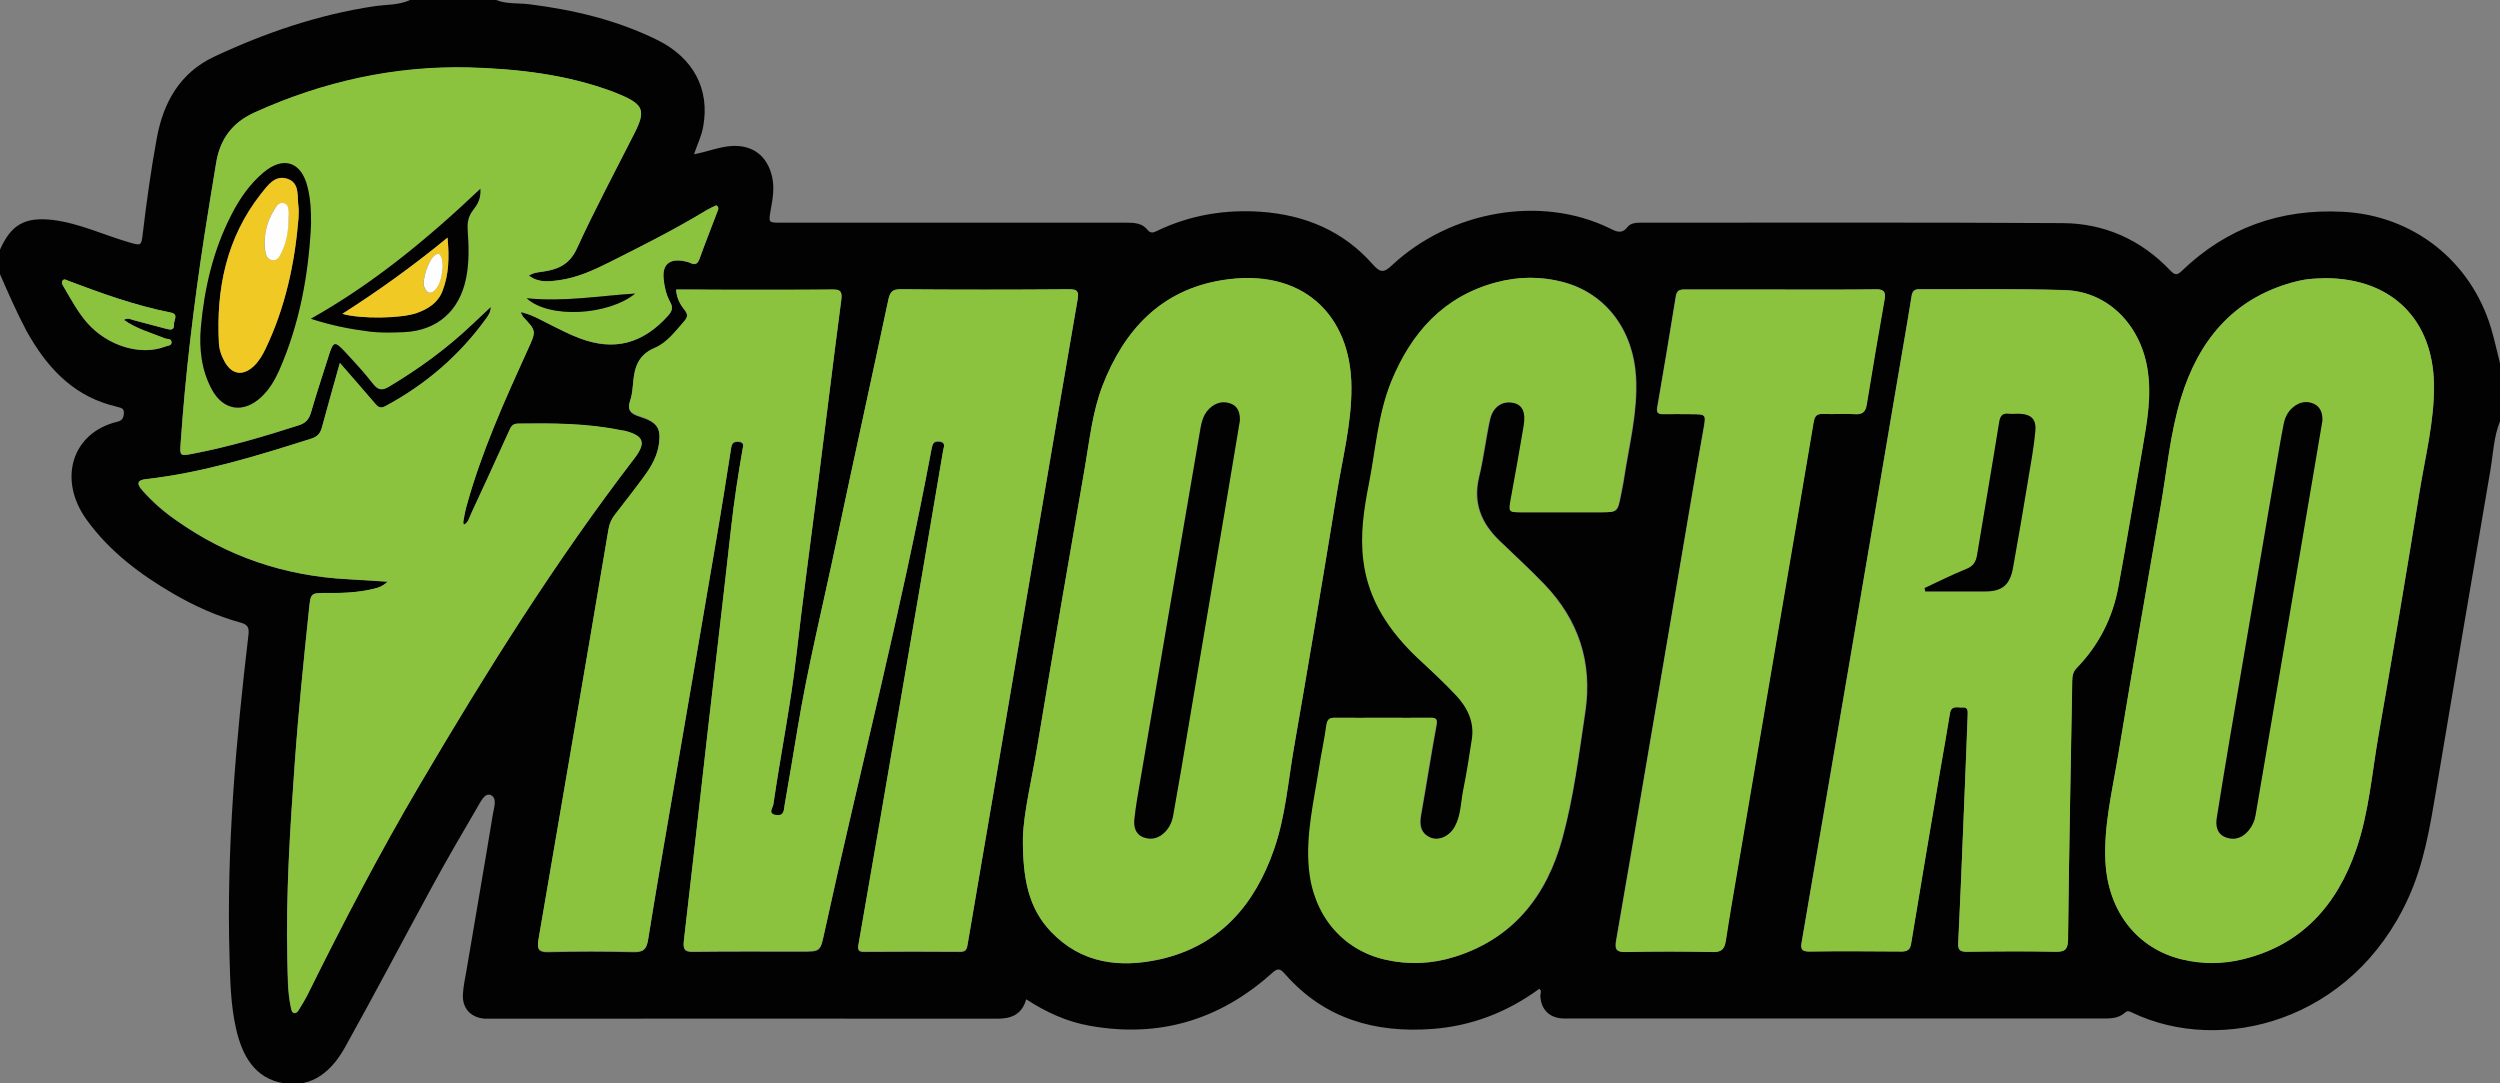 <svg width="120" height="52" viewBox="0 0 120 52" fill="none" xmlns="http://www.w3.org/2000/svg">
<rect x="0" y="0" width="120" height="52" fill="#808080" stroke="none"/>
<g clip-path="url(#clip0_822_553)">
<path d="M19.683 0C21.058 0 22.434 0 23.809 0C24.317 0.203 24.868 0.139 25.397 0.203C27.534 0.471 29.619 0.963 31.566 1.926C33.28 2.782 34.074 4.269 33.757 6.056C33.682 6.505 33.481 6.912 33.312 7.404C33.958 7.286 34.508 7.051 35.1 7.008C36.116 6.944 36.825 7.468 37.058 8.474C37.185 9.02 37.09 9.544 36.995 10.068C36.889 10.7 36.868 10.689 37.524 10.689C43.037 10.689 48.561 10.689 54.074 10.689C54.455 10.689 54.825 10.71 55.079 11.031C55.238 11.224 55.365 11.16 55.534 11.085C57.111 10.325 58.783 10.047 60.519 10.165C62.624 10.314 64.466 11.074 65.884 12.679C66.243 13.086 66.413 13.118 66.815 12.732C69.64 10.1 73.968 9.362 77.238 10.946C77.566 11.106 77.831 11.267 78.127 10.892C78.264 10.71 78.529 10.689 78.762 10.689C85.513 10.689 92.264 10.668 99.016 10.71C101.005 10.721 102.762 11.502 104.159 12.968C104.381 13.203 104.487 13.235 104.73 13C106.889 10.924 109.471 10.015 112.434 10.165C115.81 10.325 118.603 12.508 119.577 15.771C119.735 16.317 119.862 16.884 120 17.44C120 18.371 120 19.291 120 20.222C119.693 20.982 119.672 21.795 119.534 22.598C118.656 27.723 117.788 32.848 116.931 37.962C116.635 39.717 116.349 41.461 115.598 43.109C112.889 49.058 106.603 50.641 102.349 48.608C102.243 48.555 102.127 48.49 102.011 48.597C101.661 48.919 101.238 48.886 100.815 48.886C92.37 48.886 83.926 48.886 75.471 48.886C75.28 48.886 75.079 48.897 74.889 48.876C74.307 48.801 73.958 48.394 73.936 47.795C73.936 47.688 74.021 47.56 73.884 47.463C72.349 48.587 70.635 49.25 68.751 49.389C66.011 49.593 63.577 48.908 61.693 46.768C61.429 46.458 61.312 46.468 61.026 46.736C58.519 48.972 55.619 49.828 52.318 49.239C51.217 49.047 50.212 48.587 49.259 47.966C49.048 48.705 48.54 48.897 47.873 48.897C39.778 48.886 31.683 48.897 23.587 48.897C23.482 48.897 23.376 48.897 23.27 48.897C22.582 48.844 22.169 48.383 22.222 47.699C22.243 47.346 22.317 46.993 22.381 46.639C22.804 44.114 23.249 41.589 23.661 39.064C23.714 38.754 23.884 38.283 23.534 38.155C23.259 38.058 23.058 38.508 22.899 38.775C22.169 40.017 21.45 41.258 20.762 42.52C19.355 45.099 17.989 47.709 16.55 50.288C15.926 51.401 15.005 52.214 13.64 52C12.222 51.775 11.63 50.673 11.333 49.389C11.069 48.234 11.048 47.057 11.016 45.88C10.868 40.712 11.323 35.587 11.926 30.472C11.968 30.109 11.884 29.98 11.545 29.884C10.423 29.574 9.365 29.103 8.349 28.514C6.741 27.584 5.27 26.482 4.169 24.962C2.762 23.036 3.439 20.768 5.63 20.244C5.862 20.19 5.926 20.072 5.947 19.848C5.968 19.57 5.778 19.58 5.619 19.527C5.503 19.484 5.376 19.463 5.259 19.43C3.386 18.885 2.201 17.547 1.28 15.9C0.804 15.001 0.402 14.081 0 13.161C0 12.765 0 12.379 0 11.983C0.54 10.774 1.196 10.4 2.55 10.56C3.82 10.721 4.974 11.277 6.19 11.63C6.783 11.802 6.783 11.812 6.857 11.181C7.037 9.662 7.249 8.142 7.524 6.644C7.841 4.9 8.646 3.488 10.286 2.718C12.73 1.573 15.27 0.706 17.958 0.3C18.529 0.214 19.132 0.257 19.683 0ZM25.132 15.022C25.534 15.118 25.884 15.322 26.243 15.504C26.762 15.761 27.28 16.039 27.82 16.242C29.492 16.873 30.857 16.499 32.063 15.161C32.254 14.947 32.328 14.776 32.169 14.509C31.979 14.166 31.884 13.781 31.852 13.385C31.788 12.722 32.116 12.422 32.773 12.529C32.889 12.551 33.016 12.572 33.132 12.626C33.386 12.743 33.492 12.668 33.587 12.401C33.862 11.63 34.169 10.871 34.455 10.111C34.487 10.025 34.508 9.94 34.381 9.865C34.243 9.929 34.074 10.004 33.926 10.09C32.413 11.01 30.836 11.802 29.259 12.593C28.487 12.979 27.693 13.332 26.825 13.46C26.349 13.524 25.852 13.588 25.386 13.235C25.608 13.086 25.841 13.075 26.064 13.043C26.783 12.936 27.333 12.711 27.693 11.93C28.55 10.058 29.524 8.239 30.455 6.398C30.995 5.328 30.889 5.029 29.809 4.569C29.683 4.515 29.545 4.462 29.418 4.408C27.196 3.574 24.868 3.306 22.518 3.253C18.931 3.167 15.492 3.927 12.212 5.414C11.143 5.895 10.561 6.687 10.37 7.821C10.18 8.998 9.979 10.175 9.799 11.352C9.302 14.648 8.899 17.943 8.667 21.271C8.624 21.902 8.635 21.902 9.249 21.784C10.984 21.453 12.667 20.96 14.349 20.415C14.677 20.308 14.825 20.126 14.921 19.805C15.175 18.917 15.471 18.04 15.746 17.162C16 16.349 16.042 16.328 16.635 16.97C17.069 17.44 17.503 17.911 17.894 18.414C18.138 18.724 18.328 18.778 18.667 18.564C20.095 17.708 21.439 16.734 22.656 15.579C22.942 15.311 23.227 15.044 23.556 14.733C23.545 15.011 23.429 15.151 23.333 15.29C22.042 17.076 20.413 18.468 18.487 19.505C18.222 19.644 18.116 19.516 17.968 19.345C17.439 18.724 16.91 18.125 16.307 17.43C16 18.532 15.714 19.516 15.45 20.511C15.376 20.789 15.238 20.96 14.952 21.057C12.349 21.881 9.746 22.694 7.016 23.004C6.593 23.047 6.529 23.207 6.825 23.539C7.291 24.074 7.831 24.545 8.413 24.951C10.899 26.717 13.661 27.648 16.698 27.808C17.291 27.84 17.894 27.883 18.603 27.926C18.349 28.151 18.169 28.204 17.979 28.258C17.217 28.45 16.444 28.472 15.672 28.472C14.889 28.461 14.91 28.472 14.825 29.274C14.571 31.703 14.328 34.132 14.148 36.56C13.926 39.728 13.714 42.895 13.788 46.072C13.809 46.832 13.788 47.602 13.958 48.362C13.979 48.469 14 48.597 14.106 48.63C14.212 48.662 14.296 48.555 14.349 48.458C14.497 48.212 14.646 47.966 14.773 47.72C16.455 44.307 18.212 40.937 20.148 37.663C23.323 32.27 26.635 26.974 30.444 22.009C31.026 21.249 30.899 20.918 29.968 20.682C29.915 20.672 29.862 20.672 29.809 20.661C28.18 20.319 26.518 20.319 24.857 20.34C24.571 20.34 24.508 20.511 24.423 20.704C23.82 22.03 23.217 23.357 22.603 24.673C22.518 24.855 22.476 25.09 22.254 25.198C22.243 25.133 22.222 25.08 22.233 25.037C22.275 24.812 22.317 24.577 22.37 24.363C23.079 21.72 24.201 19.249 25.333 16.777C25.735 15.9 25.735 15.9 25.101 15.215C25.079 15.193 25.069 15.151 25.048 15.118C25.079 15.086 25.101 15.054 25.132 15.022ZM32.455 13.899C32.476 14.316 32.656 14.626 32.868 14.905C33.037 15.118 33.005 15.258 32.836 15.45C32.413 15.932 32.011 16.488 31.429 16.724C30.645 17.044 30.455 17.644 30.392 18.382C30.37 18.66 30.349 18.96 30.254 19.227C30.085 19.698 30.265 19.869 30.709 20.008C31.534 20.265 31.725 20.565 31.64 21.26C31.566 21.859 31.28 22.373 30.942 22.854C30.476 23.486 30 24.096 29.524 24.716C29.355 24.93 29.259 25.155 29.206 25.433C28.593 29.06 27.968 32.687 27.355 36.314C26.847 39.257 26.349 42.199 25.841 45.152C25.778 45.548 25.841 45.719 26.296 45.709C27.672 45.676 29.048 45.676 30.423 45.709C30.899 45.719 31.037 45.559 31.111 45.109C31.492 42.724 31.915 40.337 32.318 37.962C33.005 33.95 33.693 29.938 34.381 25.925C34.624 24.47 34.857 23.015 35.09 21.549C35.122 21.314 35.196 21.196 35.45 21.217C35.746 21.239 35.661 21.442 35.64 21.602C35.429 22.833 35.238 24.063 35.1 25.294C34.741 28.547 34.36 31.799 33.979 35.052C33.598 38.433 33.217 41.803 32.825 45.184C32.783 45.58 32.857 45.709 33.28 45.698C35.005 45.676 36.741 45.687 38.466 45.687C39.376 45.687 39.376 45.687 39.566 44.799C41.259 37.042 43.259 29.349 44.72 21.538C44.762 21.314 44.815 21.185 45.079 21.207C45.418 21.239 45.302 21.474 45.27 21.645C44.593 25.647 43.915 29.638 43.227 33.639C42.561 37.545 41.894 41.461 41.206 45.366C41.153 45.655 41.249 45.698 41.492 45.698C43.026 45.687 44.561 45.687 46.095 45.698C46.349 45.698 46.413 45.591 46.444 45.356C46.889 42.691 47.355 40.027 47.809 37.363C48.497 33.319 49.185 29.263 49.873 25.219C50.487 21.613 51.1 17.997 51.725 14.391C51.788 14.038 51.736 13.909 51.333 13.909C48.635 13.931 45.937 13.931 43.238 13.909C42.825 13.909 42.709 14.07 42.635 14.434C41.809 18.296 40.963 22.148 40.148 26.011C39.513 29.017 38.773 32.002 38.275 35.041C38.074 36.25 37.873 37.459 37.661 38.668C37.619 38.893 37.64 39.214 37.259 39.15C36.825 39.086 37.09 38.797 37.122 38.626C37.471 36.218 37.958 33.821 38.233 31.403C38.54 28.718 38.91 26.032 39.249 23.357C39.63 20.372 39.989 17.387 40.381 14.412C40.434 14.017 40.36 13.92 39.968 13.92C38.116 13.942 36.264 13.931 34.413 13.931C33.767 13.899 33.111 13.899 32.455 13.899ZM94.233 39.76C94.159 41.589 94.085 43.43 93.989 45.259C93.968 45.602 94.085 45.687 94.402 45.676C95.809 45.666 97.228 45.655 98.635 45.676C99.1 45.687 99.259 45.58 99.259 45.077C99.312 40.937 99.397 36.807 99.46 32.666C99.46 32.42 99.503 32.227 99.683 32.045C100.741 30.965 101.397 29.649 101.672 28.172C102.085 25.957 102.444 23.721 102.836 21.495C103.058 20.212 103.28 18.938 103.058 17.622C102.688 15.536 101.143 13.995 99.122 13.92C96.794 13.845 94.466 13.888 92.138 13.877C91.862 13.877 91.778 13.984 91.746 14.241C91.481 15.889 91.185 17.537 90.91 19.184C90.191 23.443 89.471 27.701 88.741 31.97C87.989 36.389 87.228 40.808 86.476 45.217C86.423 45.516 86.455 45.666 86.825 45.666C88.307 45.644 89.788 45.655 91.27 45.666C91.556 45.666 91.672 45.569 91.725 45.291C92.18 42.542 92.645 39.781 93.111 37.031C93.27 36.1 93.439 35.18 93.587 34.249C93.651 33.821 93.958 33.971 94.191 33.95C94.444 33.928 94.455 34.1 94.444 34.303C94.381 36.133 94.307 37.941 94.233 39.76ZM111.63 13.353C111.429 13.364 111.111 13.364 110.794 13.396C110.529 13.428 110.275 13.492 110.021 13.556C107.164 14.359 105.524 16.37 104.688 19.12C104.18 20.789 104.021 22.533 103.725 24.256C103.026 28.279 102.328 32.313 101.661 36.346C101.386 38.005 100.974 39.653 101.069 41.365C101.196 43.74 102.582 45.537 104.772 46.051C105.735 46.276 106.698 46.265 107.651 46.04C110.487 45.356 112.19 43.44 113.111 40.744C113.714 38.968 113.852 37.096 114.18 35.255C114.857 31.382 115.513 27.509 116.138 23.635C116.413 21.924 116.857 20.222 116.836 18.457C116.783 15.354 114.815 13.364 111.63 13.353ZM49.1 40.209C49.09 42.188 49.376 43.601 50.444 44.724C51.905 46.254 53.746 46.479 55.682 46.051C58.529 45.409 60.222 43.462 61.153 40.776C61.704 39.203 61.831 37.545 62.106 35.919C62.815 31.842 63.503 27.755 64.169 23.668C64.444 21.988 64.878 20.329 64.868 18.596C64.857 15.129 62.519 12.818 58.635 13.46C55.735 13.942 53.968 15.846 52.921 18.521C52.444 19.762 52.307 21.078 52.085 22.373C51.312 26.835 50.54 31.307 49.799 35.779C49.524 37.395 49.132 39.011 49.1 40.209ZM66.402 34.453C65.64 34.453 64.889 34.463 64.127 34.453C63.852 34.453 63.725 34.506 63.693 34.816C63.598 35.523 63.45 36.218 63.333 36.924C63.09 38.508 62.709 40.059 62.857 41.686C63.048 43.89 64.423 45.58 66.508 46.062C67.63 46.319 68.751 46.276 69.852 45.923C72.656 45.035 74.254 42.991 75.005 40.241C75.545 38.251 75.799 36.197 76.106 34.153C76.455 31.788 75.778 29.745 74.138 28.044C73.439 27.316 72.688 26.631 71.968 25.936C71.111 25.101 70.709 24.138 71.005 22.897C71.228 21.988 71.333 21.035 71.534 20.126C71.672 19.505 72.148 19.227 72.667 19.334C73.111 19.43 73.28 19.773 73.164 20.458C72.963 21.613 72.762 22.769 72.55 23.924C72.434 24.588 72.423 24.588 73.069 24.588C74.317 24.588 75.577 24.588 76.825 24.588C77.651 24.588 77.651 24.588 77.82 23.742C77.862 23.496 77.926 23.25 77.958 23.004C78.201 21.389 78.624 19.805 78.54 18.136C78.423 15.878 77.122 14.102 75.069 13.546C73.989 13.257 72.9 13.268 71.831 13.556C69.323 14.23 67.778 15.953 66.815 18.296C66.169 19.858 66.053 21.538 65.746 23.186C65.513 24.416 65.323 25.647 65.471 26.899C65.704 28.825 66.73 30.301 68.085 31.596C68.698 32.184 69.333 32.762 69.915 33.372C70.466 33.961 70.815 34.656 70.677 35.501C70.55 36.314 70.423 37.117 70.264 37.919C70.148 38.508 70.148 39.128 69.862 39.674C69.609 40.145 69.069 40.391 68.656 40.198C68.191 39.984 68.138 39.589 68.222 39.118C68.476 37.684 68.698 36.239 68.963 34.806C69.026 34.485 68.91 34.442 68.656 34.453C67.884 34.463 67.143 34.453 66.402 34.453ZM85.492 13.899C83.979 13.899 82.455 13.899 80.942 13.899C80.709 13.899 80.497 13.867 80.434 14.209C80.148 15.985 79.852 17.751 79.545 19.527C79.492 19.805 79.566 19.88 79.82 19.88C80.264 19.869 80.698 19.88 81.143 19.88C81.894 19.88 81.884 19.88 81.757 20.607C81.555 21.742 81.365 22.886 81.164 24.021C80.444 28.279 79.725 32.537 78.995 36.796C78.519 39.578 78.053 42.37 77.566 45.152C77.492 45.559 77.577 45.709 78.021 45.698C79.418 45.666 80.804 45.666 82.201 45.698C82.645 45.709 82.772 45.537 82.825 45.142C83.005 43.943 83.217 42.756 83.418 41.568C84.106 37.523 84.794 33.468 85.481 29.424C86 26.375 86.529 23.325 87.037 20.276C87.09 19.965 87.185 19.858 87.503 19.869C88.011 19.89 88.529 19.848 89.037 19.88C89.397 19.901 89.534 19.762 89.587 19.42C89.862 17.74 90.148 16.049 90.444 14.37C90.508 13.995 90.402 13.888 90.021 13.888C88.529 13.909 87.005 13.899 85.492 13.899ZM5.947 15.354C6.138 15.236 6.275 15.332 6.423 15.375C6.952 15.514 7.481 15.653 8 15.793C8.19 15.846 8.37 15.857 8.349 15.579C8.339 15.386 8.582 15.097 8.201 15.011C6.508 14.669 4.878 14.091 3.27 13.482C3.185 13.449 3.069 13.353 2.995 13.492C2.931 13.599 3.016 13.695 3.069 13.792C3.407 14.37 3.735 14.969 4.169 15.482C5.143 16.606 6.741 17.098 7.937 16.638C8.042 16.595 8.222 16.606 8.233 16.456C8.243 16.253 8.042 16.296 7.926 16.253C7.259 15.975 6.561 15.793 5.947 15.354Z" fill="#010201"/>
<path d="M32.455 13.899C33.111 13.899 33.767 13.899 34.413 13.899C36.264 13.899 38.116 13.909 39.968 13.888C40.349 13.888 40.423 13.984 40.381 14.38C39.989 17.365 39.63 20.351 39.249 23.325C38.91 26.011 38.54 28.686 38.233 31.371C37.958 33.8 37.471 36.186 37.122 38.593C37.1 38.775 36.836 39.053 37.259 39.118C37.64 39.171 37.63 38.861 37.661 38.636C37.873 37.427 38.074 36.218 38.275 35.009C38.773 31.97 39.524 28.985 40.148 25.979C40.963 22.116 41.82 18.264 42.635 14.402C42.709 14.027 42.825 13.867 43.238 13.877C45.937 13.899 48.635 13.899 51.333 13.877C51.735 13.877 51.788 14.006 51.725 14.359C51.1 17.965 50.487 21.581 49.873 25.187C49.185 29.231 48.497 33.286 47.809 37.331C47.355 39.995 46.9 42.659 46.444 45.323C46.402 45.559 46.349 45.666 46.095 45.666C44.561 45.655 43.026 45.655 41.492 45.666C41.249 45.666 41.153 45.623 41.206 45.334C41.884 41.429 42.561 37.523 43.227 33.607C43.915 29.616 44.593 25.615 45.27 21.613C45.302 21.453 45.418 21.206 45.079 21.174C44.815 21.153 44.773 21.281 44.72 21.506C43.259 29.317 41.259 37.01 39.566 44.767C39.376 45.655 39.376 45.655 38.466 45.655C36.741 45.655 35.005 45.644 33.28 45.666C32.857 45.676 32.783 45.548 32.825 45.152C33.217 41.771 33.598 38.401 33.979 35.02C34.349 31.767 34.741 28.514 35.1 25.262C35.238 24.02 35.429 22.79 35.64 21.57C35.672 21.41 35.757 21.207 35.45 21.185C35.196 21.164 35.122 21.281 35.09 21.517C34.868 22.972 34.635 24.438 34.381 25.893C33.704 29.905 33.005 33.918 32.317 37.93C31.905 40.316 31.492 42.691 31.111 45.077C31.037 45.537 30.899 45.698 30.423 45.676C29.048 45.644 27.672 45.644 26.296 45.676C25.841 45.687 25.778 45.516 25.841 45.12C26.349 42.178 26.846 39.235 27.355 36.282C27.979 32.655 28.603 29.028 29.206 25.401C29.249 25.123 29.355 24.898 29.524 24.684C30 24.063 30.487 23.453 30.942 22.822C31.291 22.351 31.577 21.827 31.64 21.228C31.725 20.532 31.524 20.233 30.709 19.976C30.265 19.837 30.095 19.666 30.254 19.195C30.349 18.927 30.36 18.639 30.392 18.35C30.455 17.611 30.645 17.023 31.429 16.691C32.011 16.445 32.413 15.9 32.836 15.418C33.005 15.226 33.037 15.086 32.868 14.872C32.656 14.626 32.476 14.316 32.455 13.899Z" fill="#8BC33F"/>
<path d="M25.058 15.108C25.079 15.14 25.079 15.172 25.111 15.204C25.757 15.889 25.746 15.878 25.344 16.766C24.222 19.238 23.101 21.72 22.381 24.352C22.317 24.577 22.286 24.802 22.243 25.026C22.233 25.069 22.254 25.123 22.265 25.187C22.487 25.08 22.529 24.844 22.614 24.663C23.227 23.346 23.831 22.02 24.434 20.693C24.518 20.5 24.593 20.329 24.868 20.329C26.529 20.308 28.18 20.308 29.82 20.65C29.873 20.661 29.926 20.661 29.979 20.672C30.899 20.907 31.037 21.239 30.455 21.998C26.645 26.963 23.333 32.259 20.159 37.652C18.233 40.926 16.476 44.296 14.783 47.709C14.656 47.966 14.508 48.212 14.36 48.448C14.307 48.544 14.222 48.64 14.116 48.619C14.011 48.587 13.989 48.469 13.968 48.351C13.809 47.592 13.82 46.821 13.799 46.062C13.725 42.884 13.926 39.717 14.159 36.55C14.328 34.11 14.582 31.692 14.836 29.263C14.921 28.461 14.91 28.461 15.682 28.461C16.455 28.472 17.227 28.439 17.989 28.247C18.18 28.204 18.349 28.151 18.614 27.915C17.894 27.872 17.302 27.83 16.709 27.797C13.682 27.648 10.91 26.717 8.423 24.941C7.841 24.534 7.312 24.063 6.836 23.528C6.54 23.197 6.603 23.036 7.026 22.993C9.757 22.683 12.36 21.87 14.963 21.046C15.249 20.95 15.386 20.789 15.46 20.5C15.725 19.505 16.011 18.521 16.317 17.419C16.921 18.114 17.45 18.714 17.979 19.334C18.127 19.505 18.233 19.634 18.497 19.495C20.434 18.457 22.053 17.066 23.344 15.279C23.439 15.14 23.555 15.001 23.566 14.723C23.238 15.033 22.952 15.3 22.667 15.568C21.45 16.723 20.116 17.697 18.677 18.553C18.328 18.756 18.137 18.703 17.905 18.403C17.513 17.9 17.079 17.419 16.645 16.959C16.053 16.317 16.011 16.338 15.757 17.151C15.482 18.029 15.185 18.906 14.931 19.794C14.836 20.115 14.688 20.297 14.36 20.404C12.677 20.939 10.995 21.442 9.259 21.774C8.645 21.891 8.635 21.891 8.677 21.26C8.899 17.933 9.302 14.637 9.81 11.341C9.989 10.165 10.191 8.988 10.381 7.811C10.561 6.677 11.143 5.885 12.222 5.393C15.503 3.905 18.942 3.146 22.529 3.231C24.868 3.306 27.196 3.574 29.418 4.397C29.545 4.451 29.683 4.505 29.809 4.558C30.889 5.018 30.995 5.328 30.455 6.388C29.524 8.228 28.55 10.047 27.693 11.919C27.344 12.69 26.783 12.925 26.064 13.032C25.841 13.064 25.619 13.075 25.386 13.225C25.852 13.578 26.339 13.514 26.825 13.449C27.693 13.332 28.476 12.979 29.259 12.583C30.836 11.791 32.413 10.999 33.926 10.079C34.074 9.993 34.233 9.918 34.381 9.854C34.508 9.929 34.487 10.025 34.455 10.1C34.169 10.86 33.862 11.62 33.587 12.39C33.492 12.658 33.386 12.732 33.132 12.615C33.026 12.561 32.9 12.54 32.773 12.518C32.116 12.412 31.788 12.711 31.852 13.374C31.894 13.77 31.979 14.155 32.169 14.498C32.317 14.765 32.254 14.937 32.063 15.151C30.857 16.488 29.492 16.863 27.82 16.231C27.28 16.028 26.762 15.75 26.243 15.493C25.884 15.311 25.524 15.108 25.132 15.011C25.09 15.011 25.048 15.001 25.005 15.001C25.016 15.044 25.037 15.076 25.058 15.108ZM14.931 10.742C14.931 10.154 14.91 9.555 14.762 8.988C14.466 7.768 13.598 7.479 12.646 8.292C11.989 8.849 11.503 9.555 11.111 10.314C10.243 12.016 9.81 13.845 9.64 15.739C9.545 16.756 9.672 17.783 10.169 18.703C10.72 19.73 11.693 19.858 12.54 19.067C12.921 18.703 13.185 18.264 13.397 17.793C14.381 15.546 14.815 13.171 14.931 10.742ZM23.058 9.063C20.508 11.481 17.894 13.62 14.931 15.3C15.873 15.611 16.783 15.803 17.714 15.91C18.275 15.975 18.836 15.964 19.407 15.942C20.995 15.867 22.064 14.937 22.381 13.353C22.54 12.583 22.508 11.791 22.455 11.01C22.434 10.657 22.487 10.368 22.72 10.079C22.889 9.844 23.09 9.576 23.058 9.063ZM25.28 14.316C26.36 15.3 29.206 15.14 30.487 14.091C28.762 14.198 27.09 14.498 25.28 14.316Z" fill="#8BC33F"/>
<path d="M94.233 39.76C94.307 37.941 94.381 36.122 94.455 34.314C94.466 34.11 94.455 33.939 94.201 33.961C93.968 33.982 93.661 33.832 93.598 34.26C93.45 35.191 93.28 36.122 93.122 37.042C92.656 39.792 92.191 42.552 91.736 45.302C91.693 45.58 91.566 45.676 91.28 45.676C89.799 45.666 88.317 45.655 86.836 45.676C86.466 45.676 86.434 45.537 86.487 45.227C87.249 40.808 88 36.389 88.751 31.981C89.481 27.723 90.191 23.464 90.921 19.195C91.196 17.547 91.492 15.9 91.757 14.252C91.799 13.995 91.884 13.877 92.148 13.888C94.476 13.899 96.804 13.856 99.132 13.931C101.153 13.995 102.698 15.546 103.069 17.633C103.302 18.949 103.069 20.222 102.847 21.506C102.455 23.732 102.095 25.957 101.683 28.183C101.407 29.67 100.741 30.975 99.693 32.056C99.513 32.238 99.471 32.441 99.471 32.676C99.397 36.817 99.312 40.947 99.27 45.088C99.259 45.602 99.111 45.698 98.645 45.687C97.238 45.655 95.82 45.666 94.413 45.687C94.095 45.687 93.979 45.602 94 45.27C94.085 43.43 94.159 41.6 94.233 39.76ZM92.381 28.226C92.391 28.279 92.402 28.332 92.413 28.397C93.376 28.397 94.339 28.397 95.291 28.397C96.106 28.397 96.476 28.086 96.624 27.262C96.878 25.84 97.122 24.427 97.355 23.004C97.481 22.255 97.619 21.495 97.693 20.736C97.757 20.126 97.492 19.89 96.9 19.869C96.741 19.858 96.582 19.88 96.423 19.869C96.106 19.837 96.011 19.976 95.958 20.286C95.619 22.416 95.249 24.534 94.9 26.653C94.847 26.974 94.72 27.177 94.391 27.316C93.714 27.584 93.048 27.915 92.381 28.226Z" fill="#8BC33F"/>
<path d="M111.63 13.353C114.815 13.364 116.794 15.354 116.825 18.467C116.847 20.233 116.402 21.923 116.127 23.646C115.503 27.53 114.847 31.403 114.169 35.266C113.852 37.106 113.714 38.978 113.101 40.755C112.18 43.451 110.476 45.366 107.64 46.051C106.688 46.286 105.714 46.286 104.762 46.062C102.582 45.548 101.185 43.751 101.058 41.375C100.974 39.663 101.376 38.016 101.651 36.357C102.317 32.323 103.016 28.29 103.714 24.267C104.011 22.555 104.169 20.8 104.677 19.131C105.513 16.381 107.153 14.359 110.011 13.567C110.265 13.492 110.518 13.439 110.783 13.406C111.101 13.364 111.418 13.364 111.63 13.353ZM111.471 20.212C111.492 19.858 111.397 19.548 111.069 19.398C110.72 19.238 110.381 19.302 110.074 19.548C109.82 19.762 109.672 20.04 109.608 20.361C109.534 20.746 109.471 21.132 109.397 21.517C108.603 26.171 107.809 30.836 107.016 35.501C106.804 36.742 106.593 37.994 106.402 39.235C106.339 39.653 106.413 40.048 106.847 40.209C107.27 40.359 107.651 40.22 107.926 39.867C108.095 39.653 108.201 39.417 108.254 39.15C108.392 38.347 108.529 37.534 108.667 36.732C109.354 32.644 110.042 28.568 110.741 24.481C110.995 23.047 111.238 21.634 111.471 20.212Z" fill="#8BC33F"/>
<path d="M49.1 40.209C49.132 39.011 49.534 37.406 49.799 35.769C50.54 31.296 51.312 26.824 52.085 22.362C52.307 21.067 52.444 19.751 52.921 18.51C53.958 15.825 55.725 13.931 58.635 13.449C62.519 12.807 64.857 15.118 64.868 18.585C64.878 20.308 64.444 21.966 64.169 23.657C63.503 27.744 62.815 31.831 62.106 35.908C61.82 37.534 61.693 39.203 61.153 40.765C60.222 43.451 58.529 45.398 55.682 46.04C53.757 46.468 51.905 46.254 50.444 44.714C49.376 43.601 49.079 42.178 49.1 40.209ZM59.513 20.19C59.513 19.837 59.439 19.527 59.1 19.388C58.709 19.216 58.339 19.323 58.032 19.623C57.693 19.955 57.64 20.404 57.566 20.843C56.614 26.396 55.672 31.949 54.72 37.502C54.614 38.101 54.519 38.69 54.444 39.3C54.402 39.663 54.466 40.038 54.868 40.188C55.27 40.348 55.63 40.241 55.926 39.92C56.138 39.696 56.254 39.417 56.307 39.118C56.444 38.347 56.582 37.577 56.709 36.807C57.439 32.495 58.159 28.183 58.889 23.871C59.111 22.651 59.312 21.421 59.513 20.19Z" fill="#8BC33F"/>
<path d="M66.402 34.453C67.143 34.453 67.884 34.463 68.624 34.453C68.889 34.453 68.995 34.485 68.931 34.806C68.667 36.239 68.445 37.684 68.191 39.118C68.106 39.588 68.159 39.984 68.624 40.198C69.037 40.391 69.577 40.145 69.831 39.674C70.127 39.128 70.116 38.508 70.233 37.919C70.402 37.117 70.519 36.304 70.645 35.501C70.783 34.656 70.434 33.96 69.884 33.372C69.302 32.751 68.677 32.174 68.053 31.596C66.698 30.312 65.672 28.825 65.439 26.899C65.28 25.647 65.471 24.416 65.714 23.186C66.032 21.549 66.148 19.858 66.783 18.296C67.746 15.953 69.291 14.23 71.799 13.556C72.868 13.267 73.968 13.257 75.037 13.546C77.09 14.102 78.392 15.878 78.508 18.136C78.593 19.794 78.169 21.388 77.926 23.004C77.884 23.25 77.831 23.496 77.788 23.742C77.63 24.588 77.63 24.588 76.794 24.588C75.545 24.588 74.286 24.588 73.037 24.588C72.391 24.588 72.402 24.588 72.519 23.924C72.73 22.769 72.942 21.613 73.132 20.458C73.249 19.784 73.079 19.43 72.635 19.334C72.116 19.216 71.651 19.505 71.503 20.126C71.291 21.046 71.196 21.988 70.974 22.897C70.667 24.128 71.069 25.101 71.936 25.936C72.667 26.642 73.407 27.316 74.106 28.044C75.736 29.756 76.423 31.799 76.074 34.153C75.778 36.197 75.524 38.251 74.974 40.241C74.222 42.991 72.624 45.045 69.82 45.923C68.72 46.265 67.598 46.319 66.476 46.062C64.391 45.58 63.026 43.89 62.825 41.685C62.677 40.059 63.058 38.497 63.302 36.924C63.407 36.218 63.566 35.523 63.661 34.816C63.704 34.506 63.831 34.442 64.095 34.453C64.889 34.463 65.651 34.453 66.402 34.453Z" fill="#8BC33F"/>
<path d="M85.492 13.899C87.005 13.899 88.529 13.909 90.042 13.888C90.423 13.877 90.529 13.995 90.466 14.37C90.169 16.049 89.884 17.729 89.609 19.42C89.555 19.762 89.407 19.901 89.058 19.88C88.55 19.848 88.032 19.891 87.524 19.869C87.217 19.858 87.111 19.955 87.058 20.276C86.55 23.325 86.021 26.375 85.503 29.424C84.815 33.468 84.127 37.523 83.439 41.568C83.238 42.756 83.026 43.954 82.847 45.142C82.783 45.527 82.667 45.709 82.222 45.698C80.825 45.666 79.439 45.666 78.042 45.698C77.598 45.709 77.513 45.559 77.587 45.152C78.074 42.37 78.55 39.578 79.016 36.796C79.735 32.538 80.466 28.279 81.185 24.021C81.376 22.887 81.566 21.742 81.778 20.608C81.905 19.88 81.915 19.88 81.164 19.88C80.72 19.88 80.286 19.869 79.841 19.88C79.587 19.88 79.513 19.805 79.566 19.527C79.873 17.761 80.169 15.985 80.455 14.209C80.508 13.867 80.73 13.899 80.963 13.899C82.466 13.899 83.979 13.899 85.492 13.899Z" fill="#8BC33F"/>
<path d="M5.947 15.354C6.561 15.793 7.259 15.974 7.926 16.242C8.042 16.285 8.254 16.242 8.233 16.445C8.222 16.595 8.042 16.584 7.936 16.627C6.741 17.087 5.153 16.595 4.169 15.472C3.725 14.958 3.407 14.359 3.069 13.781C3.016 13.695 2.942 13.588 2.995 13.481C3.069 13.353 3.185 13.439 3.27 13.471C4.878 14.081 6.508 14.669 8.201 15.001C8.593 15.076 8.339 15.365 8.349 15.568C8.37 15.846 8.19 15.835 8 15.782C7.471 15.643 6.942 15.504 6.423 15.365C6.275 15.332 6.138 15.236 5.947 15.354Z" fill="#8BC33F"/>
<path d="M14.931 10.742C14.815 13.182 14.381 15.546 13.397 17.783C13.185 18.253 12.921 18.703 12.54 19.056C11.693 19.848 10.72 19.709 10.169 18.692C9.672 17.772 9.556 16.756 9.64 15.728C9.809 13.835 10.233 12.005 11.111 10.304C11.503 9.533 11.989 8.838 12.646 8.281C13.598 7.479 14.466 7.757 14.762 8.977C14.91 9.555 14.931 10.143 14.931 10.742ZM14.328 10.464C14.328 10.282 14.349 10.1 14.328 9.929C14.254 9.437 14.413 8.795 13.809 8.581C13.206 8.367 12.847 8.902 12.518 9.309C10.868 11.416 10.37 13.856 10.508 16.477C10.518 16.777 10.624 17.066 10.773 17.333C11.122 17.975 11.661 18.072 12.19 17.558C12.434 17.323 12.603 17.034 12.751 16.723C13.693 14.755 14.159 12.647 14.328 10.464Z" fill="#010201"/>
<path d="M23.058 9.062C23.09 9.576 22.889 9.844 22.709 10.079C22.487 10.368 22.423 10.657 22.445 11.01C22.497 11.791 22.529 12.572 22.37 13.353C22.053 14.926 20.984 15.867 19.397 15.942C18.836 15.964 18.265 15.985 17.704 15.91C16.783 15.793 15.863 15.611 14.921 15.3C17.894 13.631 20.508 11.481 23.058 9.062ZM21.482 11.406C19.852 12.754 18.191 13.941 16.434 15.065C17.344 15.322 19.27 15.279 20.011 15.022C20.54 14.83 21.005 14.541 21.227 13.995C21.556 13.182 21.566 12.337 21.482 11.406Z" fill="#010201"/>
<path d="M25.28 14.316C27.101 14.498 28.762 14.198 30.487 14.091C29.206 15.14 26.349 15.311 25.28 14.316Z" fill="#010201"/>
<path d="M25.058 15.108C25.037 15.076 25.026 15.044 25.005 15.001C25.048 15.001 25.09 15.012 25.132 15.012C25.101 15.054 25.079 15.086 25.058 15.108Z" fill="#010201"/>
<path d="M92.381 28.226C93.048 27.915 93.704 27.584 94.392 27.305C94.72 27.177 94.847 26.963 94.9 26.642C95.249 24.523 95.619 22.405 95.958 20.276C96.011 19.965 96.106 19.826 96.423 19.858C96.582 19.88 96.741 19.858 96.9 19.858C97.503 19.88 97.757 20.115 97.693 20.725C97.619 21.485 97.481 22.234 97.355 22.993C97.122 24.416 96.878 25.84 96.624 27.252C96.476 28.076 96.106 28.386 95.291 28.386C94.328 28.386 93.365 28.386 92.413 28.386C92.402 28.332 92.392 28.279 92.381 28.226Z" fill="#010201"/>
<path d="M111.471 20.212C111.228 21.634 110.995 23.047 110.751 24.47C110.064 28.557 109.376 32.634 108.677 36.721C108.54 37.523 108.402 38.337 108.265 39.139C108.222 39.407 108.106 39.653 107.937 39.856C107.651 40.209 107.27 40.348 106.857 40.198C106.413 40.038 106.339 39.642 106.413 39.225C106.614 37.983 106.815 36.732 107.026 35.49C107.82 30.826 108.614 26.171 109.407 21.506C109.471 21.121 109.545 20.736 109.619 20.351C109.683 20.03 109.82 19.741 110.085 19.537C110.381 19.291 110.73 19.227 111.079 19.388C111.397 19.548 111.492 19.858 111.471 20.212Z" fill="#010201"/>
<path d="M59.513 20.19C59.312 21.421 59.1 22.64 58.9 23.871C58.169 28.183 57.45 32.495 56.72 36.807C56.593 37.577 56.444 38.347 56.317 39.118C56.264 39.428 56.148 39.695 55.937 39.92C55.64 40.23 55.28 40.337 54.878 40.188C54.487 40.027 54.413 39.663 54.455 39.3C54.519 38.7 54.624 38.101 54.73 37.502C55.672 31.949 56.624 26.396 57.577 20.843C57.651 20.404 57.704 19.955 58.042 19.623C58.349 19.323 58.72 19.227 59.111 19.388C59.439 19.527 59.524 19.848 59.513 20.19Z" fill="#010201"/>
<path d="M14.328 10.464C14.148 12.647 13.693 14.755 12.751 16.734C12.603 17.044 12.434 17.333 12.191 17.569C11.651 18.072 11.122 17.986 10.773 17.344C10.624 17.076 10.529 16.788 10.508 16.488C10.37 13.867 10.868 11.427 12.518 9.319C12.847 8.902 13.206 8.378 13.809 8.592C14.402 8.795 14.254 9.448 14.328 9.94C14.349 10.111 14.328 10.293 14.328 10.464ZM13.852 10.528C13.852 10.443 13.862 10.346 13.852 10.261C13.831 10.068 13.852 9.833 13.64 9.758C13.397 9.672 13.259 9.897 13.153 10.068C12.804 10.646 12.656 11.277 12.709 11.941C12.73 12.176 12.783 12.444 13.048 12.486C13.323 12.529 13.429 12.272 13.524 12.069C13.757 11.588 13.831 11.063 13.852 10.528Z" fill="#F0C925"/>
<path d="M21.482 11.406C21.566 12.337 21.555 13.182 21.227 13.995C21.005 14.551 20.54 14.83 20.011 15.022C19.27 15.29 17.344 15.322 16.434 15.065C18.191 13.942 19.841 12.754 21.482 11.406ZM21.249 12.818C21.238 12.583 21.238 12.379 21.09 12.23C21.026 12.165 20.931 12.219 20.857 12.272C20.561 12.486 20.233 13.449 20.36 13.792C20.487 14.123 20.698 14.145 20.91 13.888C21.175 13.567 21.206 13.171 21.249 12.818Z" fill="#F0C925"/>
<path d="M13.852 10.528C13.841 11.063 13.767 11.588 13.534 12.069C13.439 12.272 13.333 12.54 13.058 12.486C12.794 12.444 12.741 12.176 12.72 11.941C12.656 11.267 12.815 10.635 13.164 10.068C13.27 9.886 13.397 9.672 13.651 9.758C13.862 9.833 13.841 10.068 13.862 10.261C13.852 10.357 13.852 10.443 13.852 10.528Z" fill="#FEFEFE"/>
<path d="M21.249 12.818C21.206 13.171 21.175 13.567 20.921 13.877C20.709 14.134 20.497 14.113 20.37 13.781C20.243 13.449 20.571 12.476 20.868 12.262C20.942 12.208 21.037 12.155 21.101 12.219C21.238 12.379 21.238 12.583 21.249 12.818Z" fill="#FEFEFE"/>
</g>
<defs>
<clipPath id="clip0_822_553">
<rect width="120" height="52" fill="white"/>
</clipPath>
</defs>
</svg>
